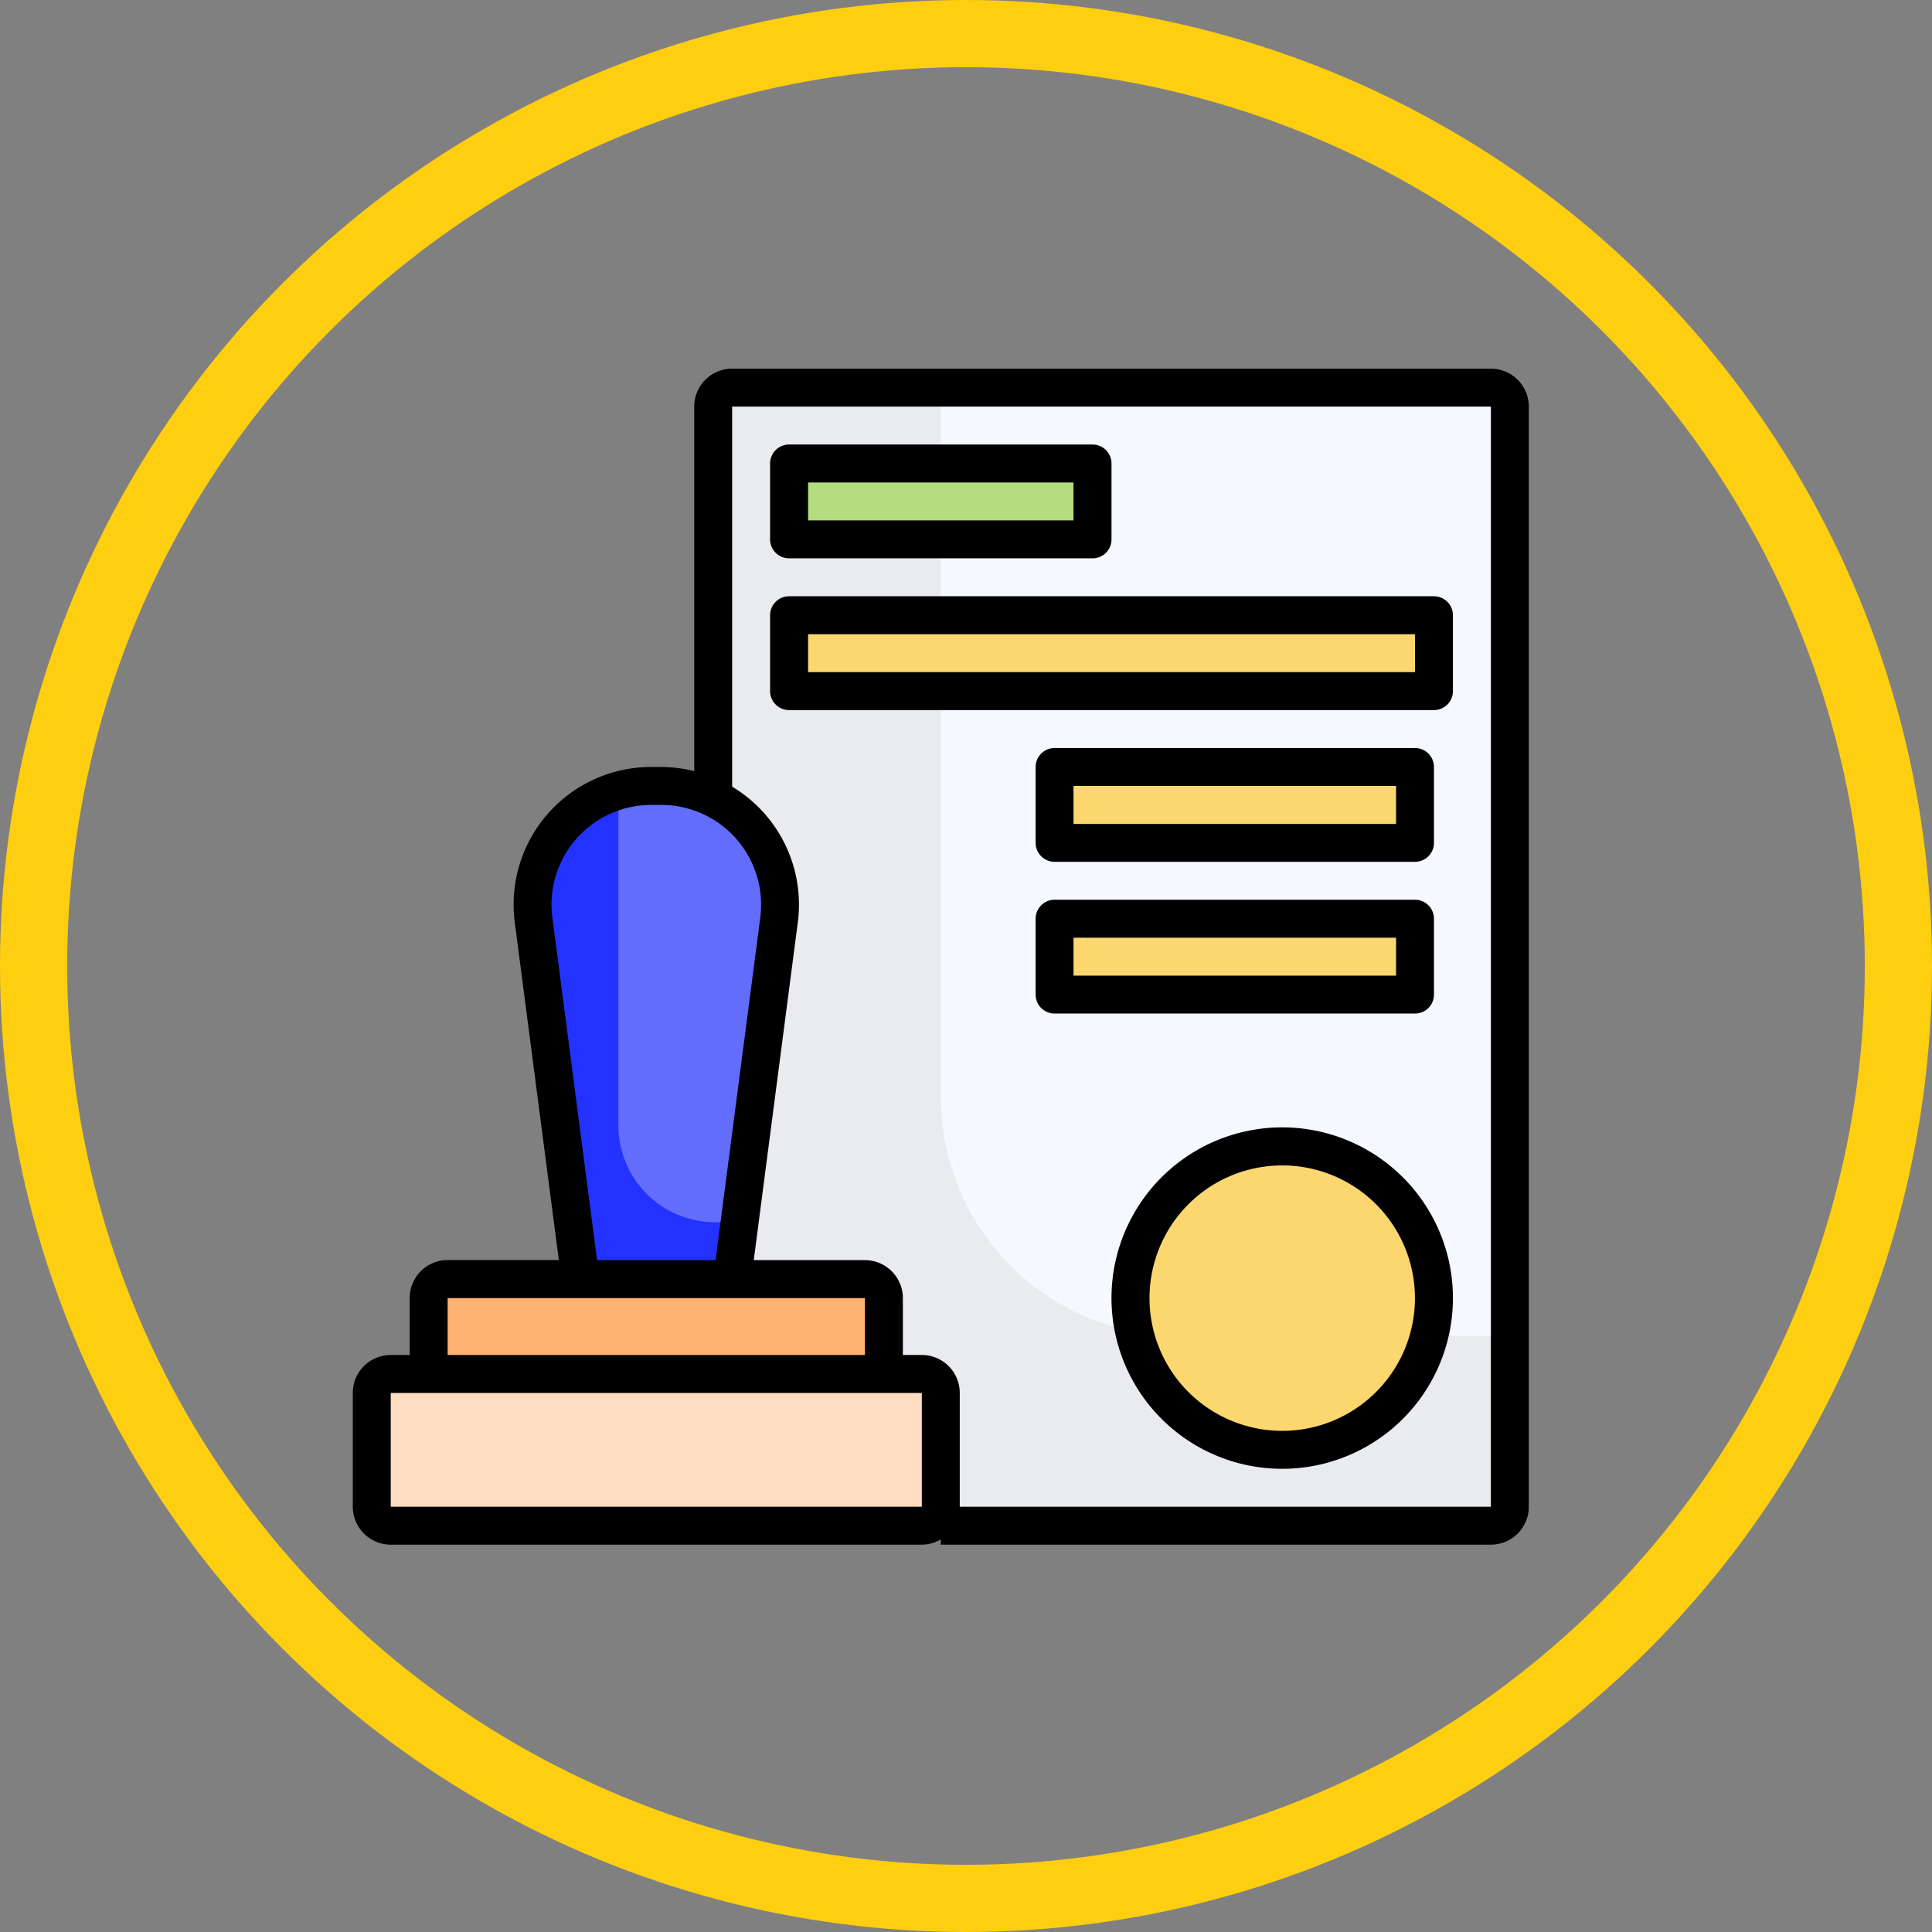 <svg xmlns="http://www.w3.org/2000/svg" xmlns:xlink="http://www.w3.org/1999/xlink" width="115" height="115" viewBox="0 0 115 115">
  <rect x="0" y="0" width="115" height="115" fill="#808080" stroke="none"/>
  <defs>
    <clipPath id="clip-path">
      <rect id="Rectángulo_40355" data-name="Rectángulo 40355" width="70" height="70" fill="none"/>
    </clipPath>
    <clipPath id="clip-path-3">
      <rect id="Rectángulo_40353" data-name="Rectángulo 40353" width="9.622" height="25.968" transform="translate(15.807 24.839)" fill="#a2a8fa"/>
    </clipPath>
  </defs>
  <g id="Grupo_130101" data-name="Grupo 130101" transform="translate(-270 -1633.056)">
    <g id="Elipse_6087" data-name="Elipse 6087" transform="translate(270 1633.056)" fill="none" stroke="#fece10" stroke-width="4">
      <circle cx="57.5" cy="57.5" r="57.5" stroke="none"/>
      <circle cx="57.5" cy="57.5" r="55.5" fill="none"/>
    </g>
    <g id="Grupo_129970" data-name="Grupo 129970" transform="translate(291 1655)">
      <g id="Grupo_129969" data-name="Grupo 129969" clip-path="url(#clip-path)">
        <g id="Grupo_129968" data-name="Grupo 129968">
          <g id="Grupo_129967" data-name="Grupo 129967" clip-path="url(#clip-path)">
            <path id="Trazado_195369" data-name="Trazado 195369" d="M21.452,25.553V2.258a1.128,1.128,0,0,1,1.129-1.129H67.742a1.128,1.128,0,0,1,1.129,1.129V67.742a1.129,1.129,0,0,1-1.129,1.129H21.452Z" fill="#eaebef"/>
            <path id="Trazado_195370" data-name="Trazado 195370" d="M67.742,1.129H35V43.345A14.236,14.236,0,0,0,49.236,57.581H68.871V2.258a1.128,1.128,0,0,0-1.129-1.129" fill="#f6f8ff"/>
            <path id="Trazado_195371" data-name="Trazado 195371" d="M2.258,59.839H33.871A1.129,1.129,0,0,1,35,60.968v6.774a1.129,1.129,0,0,1-1.129,1.129H2.258a1.128,1.128,0,0,1-1.129-1.129V60.968a1.128,1.128,0,0,1,1.129-1.129" fill="#ffddc1"/>
            <path id="Trazado_195372" data-name="Trazado 195372" d="M4.516,59.839V55.323a1.128,1.128,0,0,1,1.129-1.129H30.484a1.129,1.129,0,0,1,1.129,1.129v4.516Z" fill="#ffb271"/>
            <path id="Trazado_195373" data-name="Trazado 195373" d="M22.581,54.193,25.37,32.815a7.061,7.061,0,0,0-7-7.976h-.6a7.061,7.061,0,0,0-7,7.976l2.789,21.378Z" fill="#2432ff"/>
            <path id="Trazado_195374" data-name="Trazado 195374" d="M55.323,46.29a9.033,9.033,0,1,1-9.032,9.032,9.032,9.032,0,0,1,9.032-9.032" fill="#fcd770"/>
            <path id="Trazado_195382" data-name="Trazado 195382" d="M0,0H18.065V4.516H0Z" transform="translate(25.968 5.645)" fill="#b4dd7f"/>
            <rect id="Rectángulo_40350" data-name="Rectángulo 40350" width="38.387" height="4.516" transform="translate(25.968 14.677)" fill="#fcd770"/>
            <rect id="Rectángulo_40351" data-name="Rectángulo 40351" width="21.452" height="4.516" transform="translate(41.774 23.71)" fill="#fcd770"/>
            <rect id="Rectángulo_40352" data-name="Rectángulo 40352" width="21.452" height="4.516" transform="translate(41.774 32.742)" fill="#fcd770"/>
            <g id="Grupo_129966" data-name="Grupo 129966" opacity="0.5" style="isolation: isolate">
              <g id="Grupo_129965" data-name="Grupo 129965">
                <g id="Grupo_129964" data-name="Grupo 129964" clip-path="url(#clip-path-3)">
                  <path id="Trazado_195375" data-name="Trazado 195375" d="M22,25.845a7.07,7.07,0,0,0-3.634-1.006h-.6a7.046,7.046,0,0,0-1.957.281V45.049a5.758,5.758,0,0,0,5.758,5.758h1.46l2.345-17.992A7.065,7.065,0,0,0,22,25.845" fill="#a2a8fa"/>
                </g>
              </g>
            </g>
            <path id="Trazado_195376" data-name="Trazado 195376" d="M67.742,0H22.581a2.258,2.258,0,0,0-2.258,2.258v21.7a8.218,8.218,0,0,0-1.956-.249h-.605a8.189,8.189,0,0,0-8.121,9.25l2.623,20.1H5.645a2.258,2.258,0,0,0-2.258,2.258V58.71H2.258A2.258,2.258,0,0,0,0,60.968v6.774A2.258,2.258,0,0,0,2.258,70H33.871A2.233,2.233,0,0,0,35,69.686V70H67.742A2.258,2.258,0,0,0,70,67.742V2.258A2.258,2.258,0,0,0,67.742,0M11.879,32.669A5.933,5.933,0,0,1,17,26.018a5.773,5.773,0,0,1,.766-.05h.605a5.941,5.941,0,0,1,5.884,6.7l-2.662,20.4H14.54ZM5.645,55.323H30.484V58.71H5.645ZM2.258,60.968H33.871v6.774H2.258Zm65.484,6.774H36.129V60.968a2.258,2.258,0,0,0-2.258-2.258H32.742V55.323a2.258,2.258,0,0,0-2.258-2.258H23.866l2.622-20.1a8.186,8.186,0,0,0-3.907-8.084V2.258H67.742Z"/>
            <path id="Trazado_195377" data-name="Trazado 195377" d="M55.323,45.161A10.162,10.162,0,1,0,65.484,55.323,10.162,10.162,0,0,0,55.323,45.161m0,18.065a7.9,7.9,0,1,1,7.9-7.9,7.9,7.9,0,0,1-7.9,7.9"/>
            <path id="Trazado_195378" data-name="Trazado 195378" d="M25.968,11.29H44.032a1.128,1.128,0,0,0,1.129-1.129V5.645a1.129,1.129,0,0,0-1.129-1.129H25.968a1.129,1.129,0,0,0-1.129,1.129v4.516a1.128,1.128,0,0,0,1.129,1.129M27.1,6.774H42.9V9.032H27.1Z"/>
            <path id="Trazado_195379" data-name="Trazado 195379" d="M25.968,20.323H64.355a1.13,1.13,0,0,0,1.129-1.129V14.677a1.13,1.13,0,0,0-1.129-1.129H25.968a1.129,1.129,0,0,0-1.129,1.129v4.517a1.129,1.129,0,0,0,1.129,1.129M27.1,15.806H63.226v2.258H27.1Z"/>
            <path id="Trazado_195380" data-name="Trazado 195380" d="M41.774,29.355H63.226a1.13,1.13,0,0,0,1.129-1.129V23.71a1.129,1.129,0,0,0-1.129-1.129H41.774a1.129,1.129,0,0,0-1.129,1.129v4.516a1.13,1.13,0,0,0,1.129,1.129M42.9,24.839H62.1V27.1H42.9Z"/>
            <path id="Trazado_195381" data-name="Trazado 195381" d="M64.355,37.258V32.742a1.129,1.129,0,0,0-1.129-1.129H41.774a1.129,1.129,0,0,0-1.129,1.129v4.516a1.129,1.129,0,0,0,1.129,1.129H63.226a1.129,1.129,0,0,0,1.129-1.129M62.1,36.129H42.9V33.871H62.1Z"/>
          </g>
        </g>
      </g>
    </g>
  </g>
</svg>
